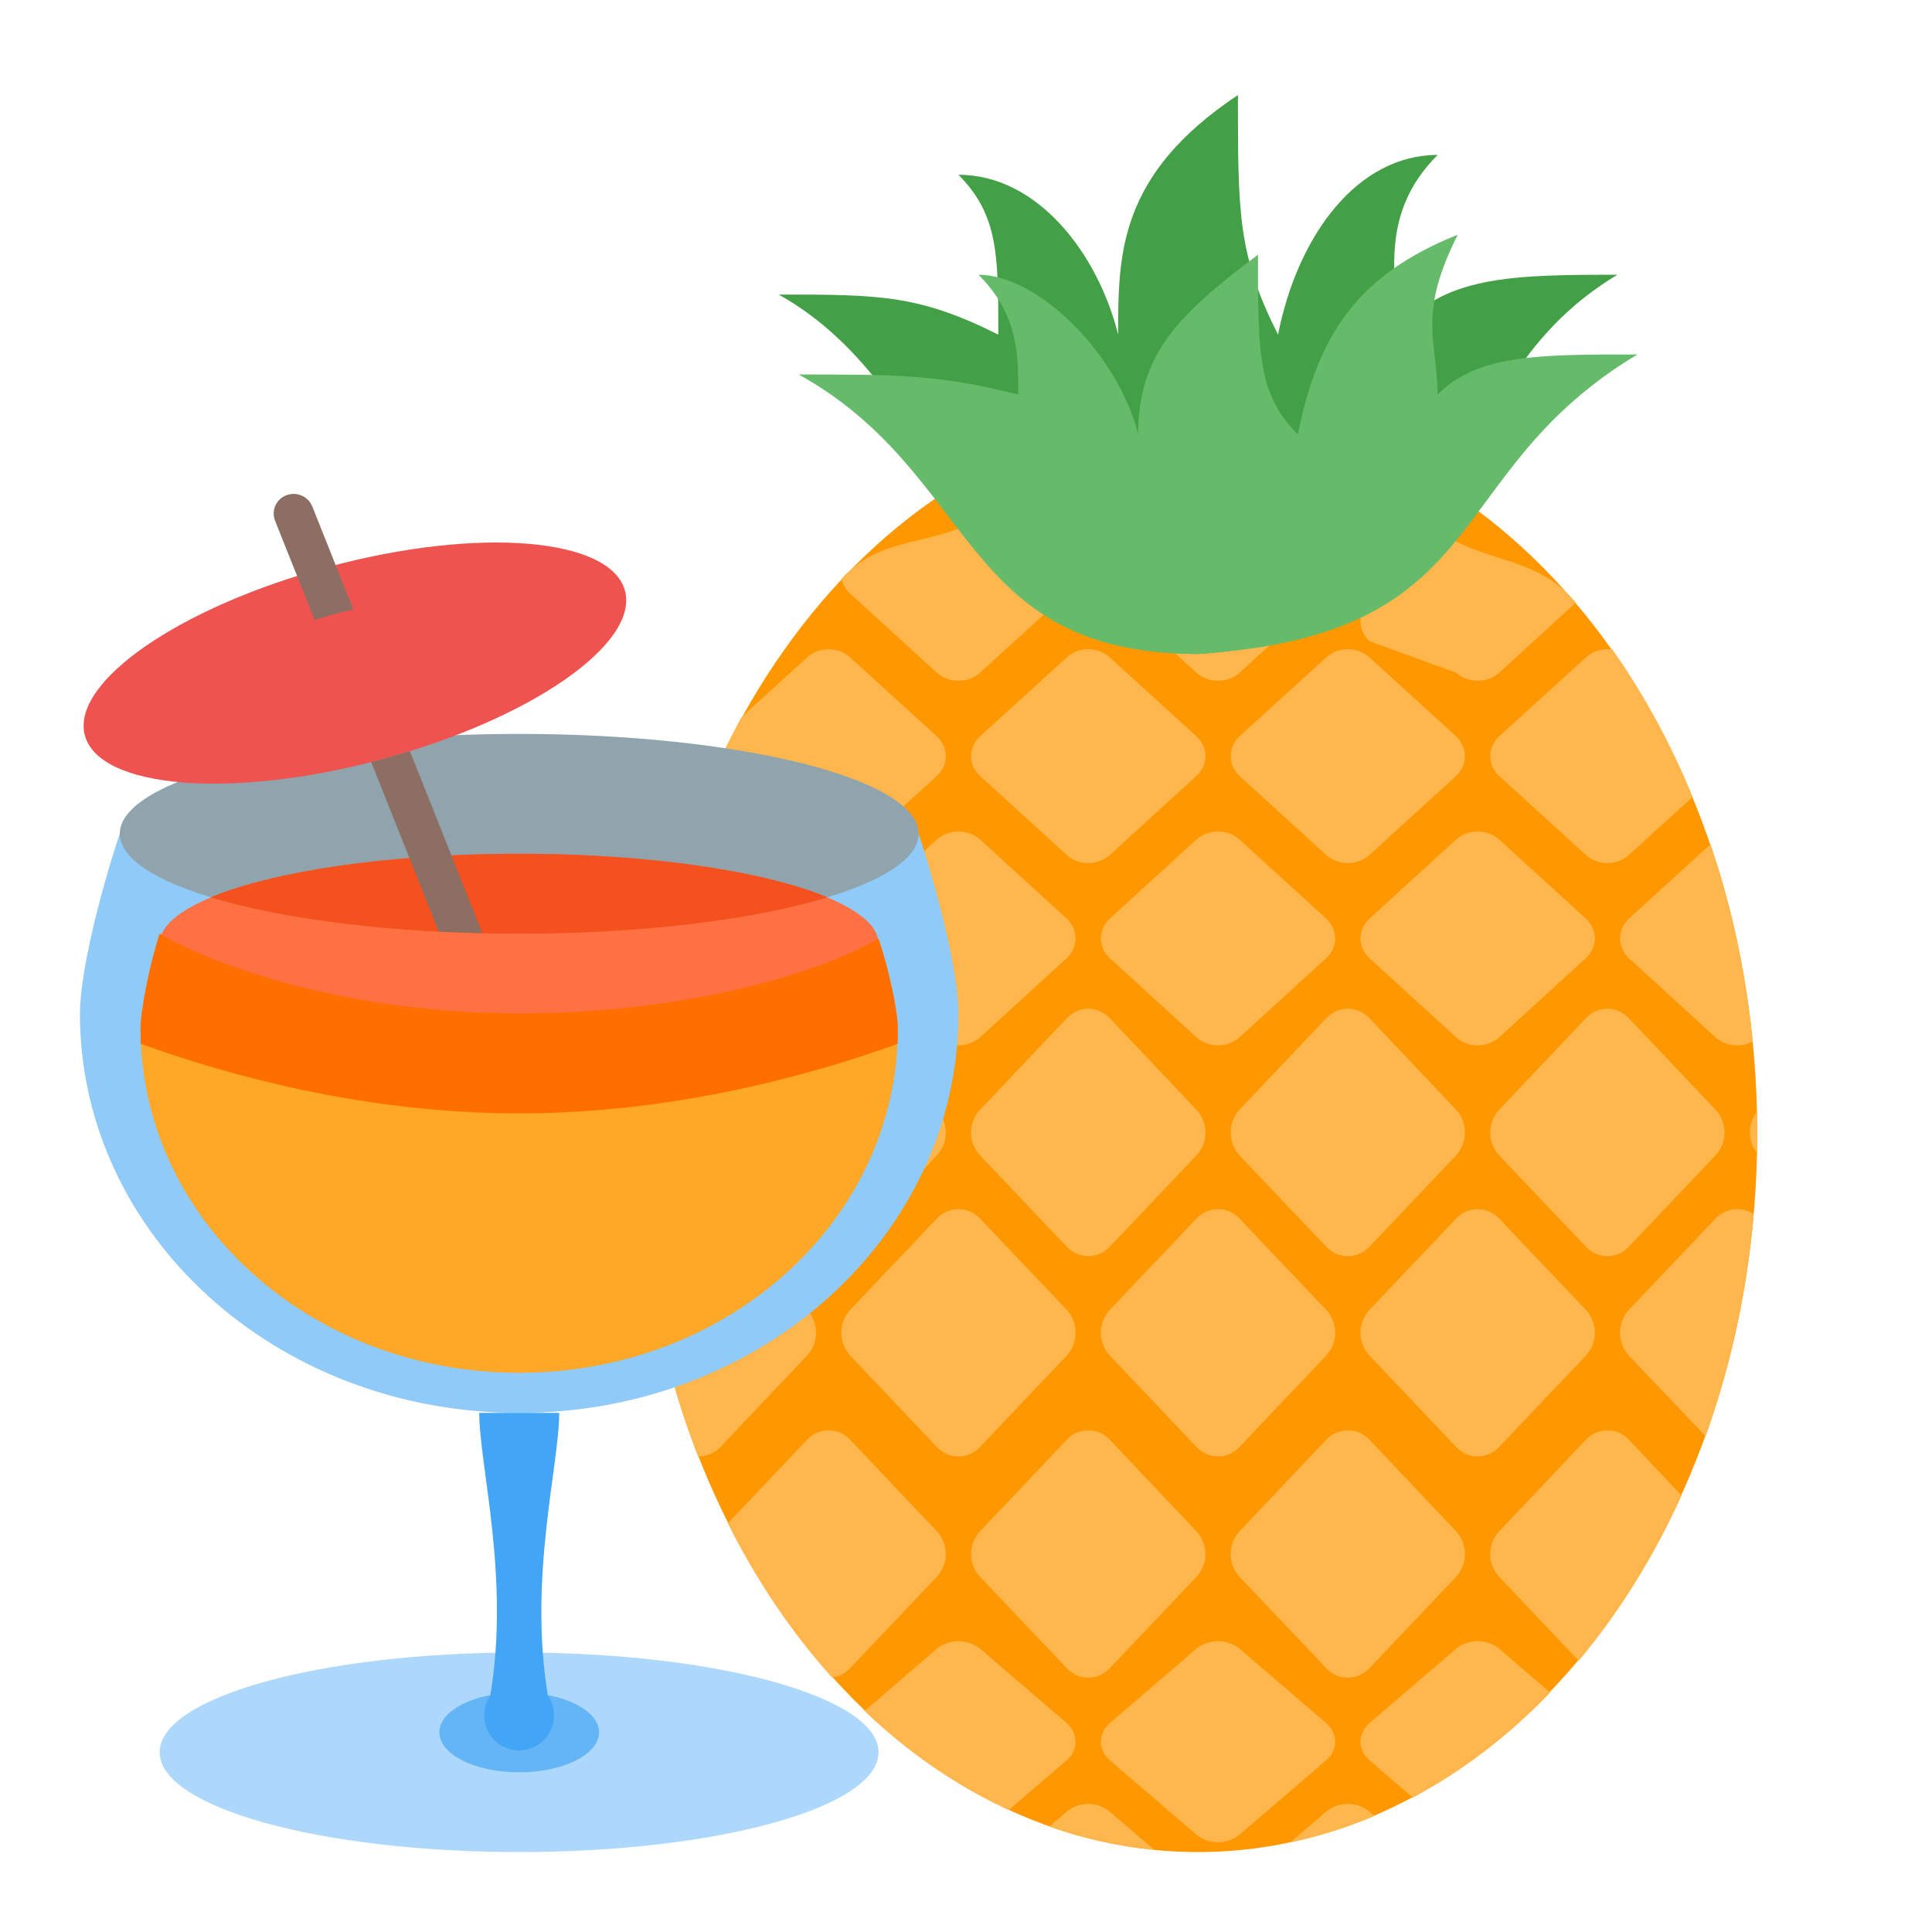 <?xml version="1.0" encoding="UTF-8"?>
<svg xmlns="http://www.w3.org/2000/svg" xmlns:xlink="http://www.w3.org/1999/xlink" width="32px" height="32px" viewBox="0 0 32 32" version="1.1">
<g id="surface1">
<path style=" stroke:none;fill-rule:nonzero;fill:rgb(100%,59.608%,0%);fill-opacity:1;" d="M 19.844 6.863 C 24.957 6.863 29.105 12.195 29.105 18.77 C 29.105 25.348 24.957 30.676 19.844 30.676 C 14.73 30.676 10.582 25.348 10.582 18.77 C 10.582 12.195 14.73 6.863 19.844 6.863 Z M 19.844 6.863 "/>
<path style=" stroke:none;fill-rule:nonzero;fill:rgb(100%,71.765%,30.196%);fill-opacity:1;" d="M 18.609 7.758 C 18.285 7.812 17.969 7.887 17.656 7.984 L 17.668 7.996 C 17.863 8.203 18.184 8.203 18.383 7.996 Z M 21.926 7.953 L 21.965 7.996 C 22.102 8.137 22.293 8.184 22.461 8.133 C 22.285 8.066 22.105 8.004 21.926 7.953 Z M 20.176 8.523 C 20.047 8.523 19.914 8.566 19.816 8.656 L 18.383 9.965 C 18.184 10.148 18.184 9.652 18.383 9.832 L 19.816 11.141 C 20.016 11.32 20.336 11.32 20.531 11.141 L 21.965 9.832 C 22.164 9.652 22.164 10.148 21.965 9.965 L 20.531 8.656 C 20.434 8.566 20.305 8.523 20.176 8.523 Z M 16.18 8.613 C 15.367 9.062 14.613 8.867 13.941 9.582 C 13.957 9.672 14.004 9.762 14.082 9.832 L 15.516 11.141 C 15.715 11.32 16.035 11.32 16.234 11.141 L 17.668 9.832 C 17.863 9.652 17.863 10.148 17.668 9.965 L 16.234 8.656 C 16.215 8.641 16.199 8.629 16.18 8.613 Z M 23.906 8.848 L 22.684 9.965 C 22.484 10.148 22.484 10.438 22.684 10.621 L 24.117 11.141 C 24.312 11.32 24.633 11.32 24.832 11.141 L 26.102 9.98 C 25.449 9.215 24.711 9.352 23.906 8.848 Z M 13.727 10.754 C 13.598 10.754 13.465 10.797 13.367 10.891 L 12.281 11.879 C 12.129 12.16 11.984 12.449 11.848 12.746 C 11.871 12.785 11.898 12.82 11.934 12.852 L 13.367 14.16 C 13.566 14.34 13.887 14.34 14.082 14.16 L 15.516 12.852 C 15.715 12.672 15.715 12.379 15.516 12.195 L 14.082 10.891 C 13.984 10.797 13.855 10.754 13.727 10.754 Z M 18.023 10.754 C 17.895 10.754 17.766 10.797 17.668 10.891 L 16.234 12.195 C 16.035 12.379 16.035 12.672 16.234 12.852 L 17.668 14.16 C 17.863 14.34 18.184 14.34 18.383 14.16 L 19.816 12.852 C 20.016 12.672 20.016 12.379 19.816 12.195 L 18.383 10.891 C 18.285 10.797 18.152 10.754 18.023 10.754 Z M 22.324 10.754 C 22.195 10.754 22.066 10.797 21.965 10.891 L 20.531 12.195 C 20.336 12.379 20.336 12.672 20.531 12.852 L 21.965 14.16 C 22.164 14.34 22.484 14.34 22.684 14.16 L 24.117 12.852 C 24.312 12.672 24.312 12.379 24.117 12.195 L 22.684 10.891 C 22.582 10.797 22.453 10.754 22.324 10.754 Z M 26.625 10.754 C 26.496 10.754 26.363 10.797 26.266 10.891 L 24.832 12.195 C 24.633 12.379 24.633 12.672 24.832 12.852 L 26.266 14.16 C 26.465 14.34 26.785 14.34 26.98 14.16 L 28.035 13.199 C 27.672 12.312 27.223 11.492 26.707 10.758 C 26.68 10.754 26.652 10.754 26.625 10.754 Z M 11.574 13.773 C 11.523 13.773 11.473 13.777 11.422 13.793 C 11.098 14.711 10.855 15.695 10.719 16.723 L 11.219 17.18 C 11.414 17.359 11.734 17.359 11.934 17.18 L 13.367 15.871 C 13.566 15.688 13.566 15.398 13.367 15.215 L 11.934 13.906 C 11.836 13.816 11.703 13.773 11.574 13.773 Z M 15.875 13.773 C 15.746 13.773 15.617 13.816 15.516 13.906 L 14.082 15.215 C 13.887 15.398 13.887 15.688 14.082 15.871 L 15.516 17.18 C 15.715 17.359 16.035 17.359 16.234 17.18 L 17.668 15.871 C 17.863 15.688 17.863 15.398 17.668 15.215 L 16.234 13.906 C 16.133 13.816 16.004 13.773 15.875 13.773 Z M 20.176 13.773 C 20.047 13.773 19.914 13.816 19.816 13.906 L 18.383 15.215 C 18.184 15.398 18.184 15.688 18.383 15.871 L 19.816 17.18 C 20.016 17.359 20.336 17.359 20.531 17.18 L 21.965 15.871 C 22.164 15.688 22.164 15.398 21.965 15.215 L 20.531 13.906 C 20.434 13.816 20.305 13.773 20.176 13.773 Z M 24.473 13.773 C 24.344 13.773 24.215 13.816 24.117 13.906 L 22.684 15.215 C 22.484 15.398 22.484 15.688 22.684 15.871 L 24.117 17.18 C 24.312 17.359 24.633 17.359 24.832 17.18 L 26.266 15.871 C 26.465 15.688 26.465 15.398 26.266 15.215 L 24.832 13.906 C 24.734 13.816 24.602 13.773 24.473 13.773 Z M 28.332 13.984 L 26.98 15.215 C 26.785 15.398 26.785 15.688 26.98 15.871 L 28.414 17.18 C 28.582 17.332 28.836 17.355 29.031 17.25 C 28.918 16.102 28.68 15.004 28.332 13.984 Z M 13.727 16.707 C 13.598 16.707 13.465 16.762 13.367 16.867 L 11.934 18.379 C 11.734 18.59 11.734 18.926 11.934 19.137 L 13.367 20.648 C 13.566 20.859 13.887 20.859 14.082 20.648 L 15.516 19.137 C 15.715 18.926 15.715 18.59 15.516 18.379 L 14.082 16.867 C 13.984 16.762 13.855 16.707 13.727 16.707 Z M 18.023 16.707 C 17.895 16.707 17.766 16.762 17.668 16.867 L 16.234 18.379 C 16.035 18.59 16.035 18.926 16.234 19.137 L 17.668 20.648 C 17.863 20.859 18.184 20.859 18.383 20.648 L 19.816 19.137 C 20.016 18.926 20.016 18.59 19.816 18.379 L 18.383 16.867 C 18.285 16.762 18.152 16.707 18.023 16.707 Z M 22.324 16.707 C 22.195 16.707 22.066 16.762 21.965 16.867 L 20.531 18.379 C 20.336 18.59 20.336 18.926 20.531 19.137 L 21.965 20.648 C 22.164 20.859 22.484 20.859 22.684 20.648 L 24.117 19.137 C 24.312 18.926 24.312 18.59 24.117 18.379 L 22.684 16.867 C 22.582 16.762 22.453 16.707 22.324 16.707 Z M 26.625 16.707 C 26.496 16.707 26.363 16.762 26.266 16.867 L 24.832 18.379 C 24.633 18.59 24.633 18.926 24.832 19.137 L 26.266 20.648 C 26.465 20.859 26.785 20.859 26.98 20.648 L 28.414 19.137 C 28.613 18.926 28.613 18.59 28.414 18.379 L 26.98 16.867 C 26.883 16.762 26.754 16.707 26.625 16.707 Z M 10.617 17.746 C 10.594 18.082 10.582 18.426 10.582 18.77 C 10.582 19.109 10.594 19.441 10.617 19.77 L 11.219 19.137 C 11.414 18.926 11.414 18.59 11.219 18.379 Z M 29.102 18.414 C 28.945 18.613 28.945 18.902 29.102 19.098 C 29.102 18.988 29.105 18.879 29.105 18.77 C 29.105 18.652 29.102 18.535 29.102 18.414 Z M 11.574 20.027 C 11.445 20.027 11.316 20.078 11.219 20.184 L 10.707 20.723 C 10.859 21.926 11.152 23.07 11.562 24.121 C 11.695 24.125 11.832 24.074 11.934 23.965 L 13.367 22.453 C 13.566 22.242 13.566 21.906 13.367 21.695 L 11.934 20.184 C 11.836 20.078 11.703 20.027 11.574 20.027 Z M 15.875 20.027 C 15.746 20.027 15.617 20.078 15.516 20.184 L 14.082 21.695 C 13.887 21.906 13.887 22.242 14.082 22.453 L 15.516 23.965 C 15.715 24.176 16.035 24.176 16.234 23.965 L 17.668 22.453 C 17.863 22.242 17.863 21.906 17.668 21.695 L 16.234 20.184 C 16.133 20.078 16.004 20.027 15.875 20.027 Z M 20.176 20.027 C 20.047 20.027 19.914 20.078 19.816 20.184 L 18.383 21.695 C 18.184 21.906 18.184 22.242 18.383 22.453 L 19.816 23.965 C 20.016 24.176 20.336 24.176 20.531 23.965 L 21.965 22.453 C 22.164 22.242 22.164 21.906 21.965 21.695 L 20.531 20.184 C 20.434 20.078 20.305 20.027 20.176 20.027 Z M 24.473 20.027 C 24.344 20.027 24.215 20.078 24.117 20.184 L 22.684 21.695 C 22.484 21.906 22.484 22.242 22.684 22.453 L 24.117 23.965 C 24.312 24.176 24.633 24.176 24.832 23.965 L 26.266 22.453 C 26.465 22.242 26.465 21.906 26.266 21.695 L 24.832 20.184 C 24.734 20.078 24.602 20.027 24.473 20.027 Z M 28.773 20.027 C 28.645 20.027 28.516 20.078 28.414 20.184 L 26.98 21.695 C 26.785 21.906 26.785 22.242 26.98 22.453 L 28.25 23.789 C 28.66 22.652 28.934 21.414 29.047 20.109 C 28.965 20.055 28.867 20.027 28.773 20.027 Z M 13.727 23.691 C 13.598 23.691 13.465 23.742 13.367 23.848 L 12.055 25.23 C 12.535 26.188 13.117 27.047 13.781 27.785 C 13.891 27.773 14 27.719 14.082 27.629 L 15.516 26.117 C 15.715 25.91 15.715 25.57 15.516 25.363 L 14.082 23.848 C 13.984 23.742 13.855 23.691 13.727 23.691 Z M 18.023 23.691 C 17.895 23.691 17.766 23.742 17.668 23.848 L 16.234 25.363 C 16.035 25.57 16.035 25.91 16.234 26.117 L 17.668 27.629 C 17.863 27.84 18.184 27.84 18.383 27.629 L 19.816 26.117 C 20.016 25.91 20.016 25.57 19.816 25.363 L 18.383 23.848 C 18.285 23.742 18.152 23.691 18.023 23.691 Z M 22.324 23.691 C 22.195 23.691 22.066 23.742 21.965 23.848 L 20.531 25.363 C 20.336 25.57 20.336 25.91 20.531 26.117 L 21.965 27.629 C 22.164 27.84 22.484 27.84 22.684 27.629 L 24.117 26.117 C 24.312 25.91 24.312 25.57 24.117 25.363 L 22.684 23.848 C 22.582 23.742 22.453 23.691 22.324 23.691 Z M 26.625 23.691 C 26.496 23.691 26.363 23.742 26.266 23.848 L 24.832 25.363 C 24.633 25.57 24.633 25.91 24.832 26.117 L 26.148 27.508 C 26.816 26.711 27.391 25.789 27.852 24.77 L 26.98 23.848 C 26.883 23.742 26.754 23.691 26.625 23.691 Z M 15.875 27.184 C 15.746 27.184 15.617 27.227 15.516 27.309 L 14.32 28.34 C 15.039 29.027 15.844 29.582 16.707 29.98 L 17.668 29.156 C 17.863 28.984 17.863 28.711 17.668 28.539 L 16.234 27.309 C 16.133 27.227 16.004 27.184 15.875 27.184 Z M 20.176 27.184 C 20.047 27.184 19.914 27.227 19.816 27.309 L 18.383 28.539 C 18.184 28.711 18.184 28.984 18.383 29.156 L 19.816 30.387 C 20.016 30.555 20.336 30.555 20.531 30.387 L 21.965 29.156 C 22.164 28.984 22.164 28.711 21.965 28.539 L 20.531 27.309 C 20.434 27.227 20.305 27.184 20.176 27.184 Z M 24.473 27.184 C 24.344 27.184 24.215 27.227 24.117 27.309 L 22.684 28.539 C 22.484 28.711 22.484 28.984 22.684 29.156 L 23.402 29.773 C 24.227 29.332 24.992 28.746 25.676 28.035 L 24.832 27.309 C 24.734 27.227 24.602 27.184 24.473 27.184 Z M 18.023 29.879 C 17.895 29.879 17.766 29.922 17.668 30.008 L 17.379 30.254 C 17.941 30.453 18.523 30.582 19.121 30.641 L 18.383 30.008 C 18.285 29.922 18.152 29.879 18.023 29.879 Z M 22.324 29.879 C 22.195 29.879 22.066 29.922 21.965 30.008 L 21.371 30.516 C 21.852 30.414 22.316 30.27 22.766 30.078 L 22.684 30.008 C 22.582 29.922 22.453 29.879 22.324 29.879 Z M 22.324 29.879 "/>
<path style=" stroke:none;fill-rule:nonzero;fill:rgb(26.275%,62.745%,27.843%);fill-opacity:1;" d="M 15.875 2.895 C 16.535 3.559 16.535 4.219 16.535 5.543 C 15.215 4.879 14.551 4.879 12.898 4.879 C 15.875 6.535 15.875 10.832 19.844 10.832 C 24.805 10.504 23.48 6.535 26.789 4.551 C 25.137 4.551 23.812 4.551 23.152 5.543 C 23.137 4.625 22.82 3.559 23.812 2.566 C 22.488 2.566 21.496 3.887 21.168 5.543 C 20.504 4.219 20.504 3.559 20.504 1.574 C 18.52 2.895 18.52 4.219 18.52 5.543 C 18.191 4.219 17.199 2.895 15.875 2.895 Z M 15.875 2.895 "/>
<path style=" stroke:none;fill-rule:nonzero;fill:rgb(40%,73.333%,41.569%);fill-opacity:1;" d="M 16.207 4.551 C 16.867 5.211 16.867 5.871 16.867 6.535 C 15.543 6.203 14.883 6.203 13.23 6.203 C 16.207 7.855 15.875 10.832 19.844 10.832 C 24.805 10.504 23.812 7.855 27.121 5.871 C 25.465 5.871 24.473 5.871 23.812 6.535 C 23.797 5.617 23.48 5.211 24.145 3.887 C 22.488 4.551 21.828 5.543 21.496 7.195 C 20.836 6.535 20.836 5.871 20.836 4.219 C 19.512 5.211 18.852 5.871 18.852 7.195 C 18.52 5.871 17.199 4.551 16.207 4.551 Z M 16.207 4.551 "/>
<path style=" stroke:none;fill-rule:nonzero;fill:rgb(56.471%,79.216%,97.647%);fill-opacity:1;" d="M 1.984 13.809 C 1.652 14.801 1.324 16.125 1.324 16.785 C 1.324 20.449 4.566 23.402 8.598 23.402 C 12.629 23.402 15.875 20.449 15.875 16.785 C 15.875 16.125 15.543 14.801 15.215 13.809 Z M 1.984 13.809 "/>
<path style=" stroke:none;fill-rule:nonzero;fill:rgb(56.471%,64.314%,68.235%);fill-opacity:1;" d="M 8.598 12.156 C 12.254 12.156 15.215 12.898 15.215 13.809 C 15.215 14.723 12.254 15.465 8.598 15.465 C 4.945 15.465 1.984 14.723 1.984 13.809 C 1.984 12.898 4.945 12.156 8.598 12.156 Z M 8.598 12.156 "/>
<path style=" stroke:none;fill-rule:nonzero;fill:rgb(100%,65.49%,14.902%);fill-opacity:1;" d="M 2.645 15.465 C 2.48 15.961 2.328 16.738 2.328 17.039 C 2.328 20.195 5.125 22.738 8.598 22.738 C 12.074 22.738 14.871 20.195 14.871 17.039 C 14.871 16.738 14.719 16.043 14.551 15.547 C 13.539 16.133 11.328 16.785 8.598 16.785 C 5.867 16.785 3.656 16.051 2.645 15.465 Z M 2.645 15.465 "/>
<path style=" stroke:none;fill-rule:nonzero;fill:rgb(100%,43.922%,26.275%);fill-opacity:1;" d="M 8.598 14.141 C 11.887 14.141 14.551 14.809 14.551 15.629 C 14.551 16.449 11.887 17.117 8.598 17.117 C 5.312 17.117 2.645 16.449 2.645 15.629 C 2.645 14.809 5.312 14.141 8.598 14.141 Z M 8.598 14.141 "/>
<path style=" stroke:none;fill-rule:nonzero;fill:rgb(95.686%,31.765%,11.765%);fill-opacity:1;" d="M 8.598 14.141 C 6.422 14.141 4.527 14.43 3.488 14.863 C 4.703 15.23 6.535 15.465 8.598 15.465 C 10.66 15.465 12.496 15.23 13.707 14.863 C 12.668 14.43 10.773 14.141 8.598 14.141 Z M 8.598 14.141 "/>
<path style=" stroke:none;fill-rule:nonzero;fill:rgb(100%,43.529%,0%);fill-opacity:1;" d="M 2.645 15.465 C 2.48 15.961 2.328 16.738 2.328 17.039 C 2.328 17.121 2.328 17.207 2.332 17.289 C 3.703 17.785 5.992 18.441 8.598 18.441 C 11.203 18.441 13.496 17.785 14.867 17.289 C 14.871 17.207 14.871 17.121 14.871 17.039 C 14.871 16.738 14.719 16.043 14.551 15.547 C 13.539 16.133 11.328 16.785 8.598 16.785 C 5.867 16.785 3.656 16.051 2.645 15.465 Z M 2.645 15.465 "/>
<path style=" stroke:none;fill-rule:nonzero;fill:rgb(56.471%,79.216%,97.647%);fill-opacity:0.734;" d="M 8.598 27.371 C 11.887 27.371 14.551 28.109 14.551 29.023 C 14.551 29.938 11.887 30.676 8.598 30.676 C 5.312 30.676 2.645 29.938 2.645 29.023 C 2.645 28.109 5.312 27.371 8.598 27.371 Z M 8.598 27.371 "/>
<path style=" stroke:none;fill-rule:nonzero;fill:rgb(39.216%,70.98%,96.471%);fill-opacity:1;" d="M 8.598 28.031 C 9.328 28.031 9.922 28.328 9.922 28.691 C 9.922 29.059 9.328 29.355 8.598 29.355 C 7.867 29.355 7.277 29.059 7.277 28.691 C 7.277 28.328 7.867 28.031 8.598 28.031 Z M 8.598 28.031 "/>
<path style=" stroke:none;fill-rule:nonzero;fill:rgb(25.882%,64.706%,96.078%);fill-opacity:1;" d="M 7.938 23.402 C 7.938 24.273 8.449 26.129 8.121 28.082 C 8.059 28.176 8.02 28.289 8.02 28.414 C 8.02 28.734 8.277 28.992 8.598 28.992 C 8.918 28.992 9.176 28.734 9.176 28.414 C 9.176 28.289 9.141 28.176 9.074 28.082 C 8.75 26.129 9.262 24.273 9.262 23.402 Z M 7.938 23.402 "/>
<path style=" stroke:none;fill-rule:nonzero;fill:rgb(93.725%,32.549%,31.373%);fill-opacity:1;" d="M 5.449 9.387 C 7.918 8.723 10.113 8.902 10.352 9.785 C 10.586 10.668 8.777 11.918 6.305 12.582 C 3.836 13.242 1.641 13.062 1.406 12.18 C 1.168 11.301 2.98 10.047 5.449 9.387 Z M 5.449 9.387 "/>
<path style=" stroke:none;fill-rule:nonzero;fill:rgb(55.294%,43.137%,38.824%);fill-opacity:1;" d="M 4.871 8.18 C 4.828 8.18 4.785 8.188 4.742 8.203 C 4.57 8.27 4.488 8.461 4.559 8.633 L 5.211 10.266 C 5.332 10.23 5.457 10.195 5.586 10.16 C 5.676 10.137 5.762 10.113 5.852 10.094 L 5.172 8.387 C 5.121 8.262 5 8.184 4.871 8.18 Z M 6.789 12.441 C 6.629 12.488 6.469 12.535 6.305 12.582 C 6.254 12.594 6.199 12.609 6.148 12.621 L 6.781 14.211 L 7.266 15.43 C 7.504 15.441 7.746 15.449 7.988 15.457 L 7.477 14.168 Z M 8.359 14.141 C 8.316 14.141 8.273 14.145 8.227 14.145 C 8.273 14.145 8.316 14.141 8.359 14.141 Z M 8.172 14.145 C 8.125 14.145 8.078 14.145 8.027 14.148 C 8.078 14.145 8.125 14.145 8.172 14.145 Z M 7.98 14.148 C 7.926 14.148 7.871 14.152 7.816 14.152 C 7.871 14.152 7.926 14.148 7.98 14.148 Z M 7.754 14.156 C 7.715 14.156 7.68 14.16 7.641 14.16 C 7.68 14.16 7.715 14.156 7.754 14.156 Z M 6.625 14.223 C 6.586 14.227 6.547 14.23 6.508 14.234 C 6.547 14.23 6.586 14.227 6.625 14.223 Z M 10.746 14.238 C 10.785 14.242 10.824 14.246 10.863 14.25 C 10.824 14.246 10.785 14.242 10.746 14.238 Z M 6.453 14.238 C 6.414 14.242 6.375 14.246 6.336 14.25 C 6.375 14.246 6.414 14.242 6.453 14.238 Z M 10.91 14.258 C 10.961 14.262 11.012 14.266 11.062 14.273 C 11.012 14.266 10.961 14.262 10.91 14.258 Z M 6.289 14.258 C 6.238 14.262 6.184 14.266 6.133 14.273 C 6.184 14.266 6.238 14.262 6.289 14.258 Z M 6.098 14.277 C 6.055 14.281 6.016 14.285 5.973 14.293 C 6.016 14.285 6.055 14.281 6.098 14.277 Z M 5.934 14.297 C 5.887 14.301 5.844 14.309 5.801 14.312 C 5.844 14.309 5.887 14.301 5.934 14.297 Z M 5.777 14.316 C 5.727 14.324 5.672 14.332 5.621 14.34 C 5.672 14.332 5.727 14.324 5.777 14.316 Z M 5.613 14.34 C 5.562 14.348 5.516 14.355 5.469 14.363 C 5.516 14.355 5.562 14.348 5.613 14.34 Z M 5.438 14.367 C 5.395 14.375 5.352 14.379 5.309 14.387 C 5.352 14.379 5.395 14.375 5.438 14.367 Z M 4.977 14.445 C 4.934 14.453 4.891 14.465 4.848 14.473 C 4.891 14.465 4.934 14.453 4.977 14.445 Z M 4.543 14.539 C 4.508 14.547 4.469 14.555 4.434 14.562 C 4.469 14.555 4.504 14.547 4.543 14.539 Z M 4.156 14.637 C 4.117 14.648 4.078 14.66 4.043 14.668 C 4.078 14.66 4.117 14.648 4.156 14.637 Z M 3.805 14.746 C 3.77 14.758 3.734 14.77 3.699 14.781 C 3.734 14.77 3.77 14.758 3.805 14.746 Z M 3.805 14.746 "/>
</g>
</svg>
